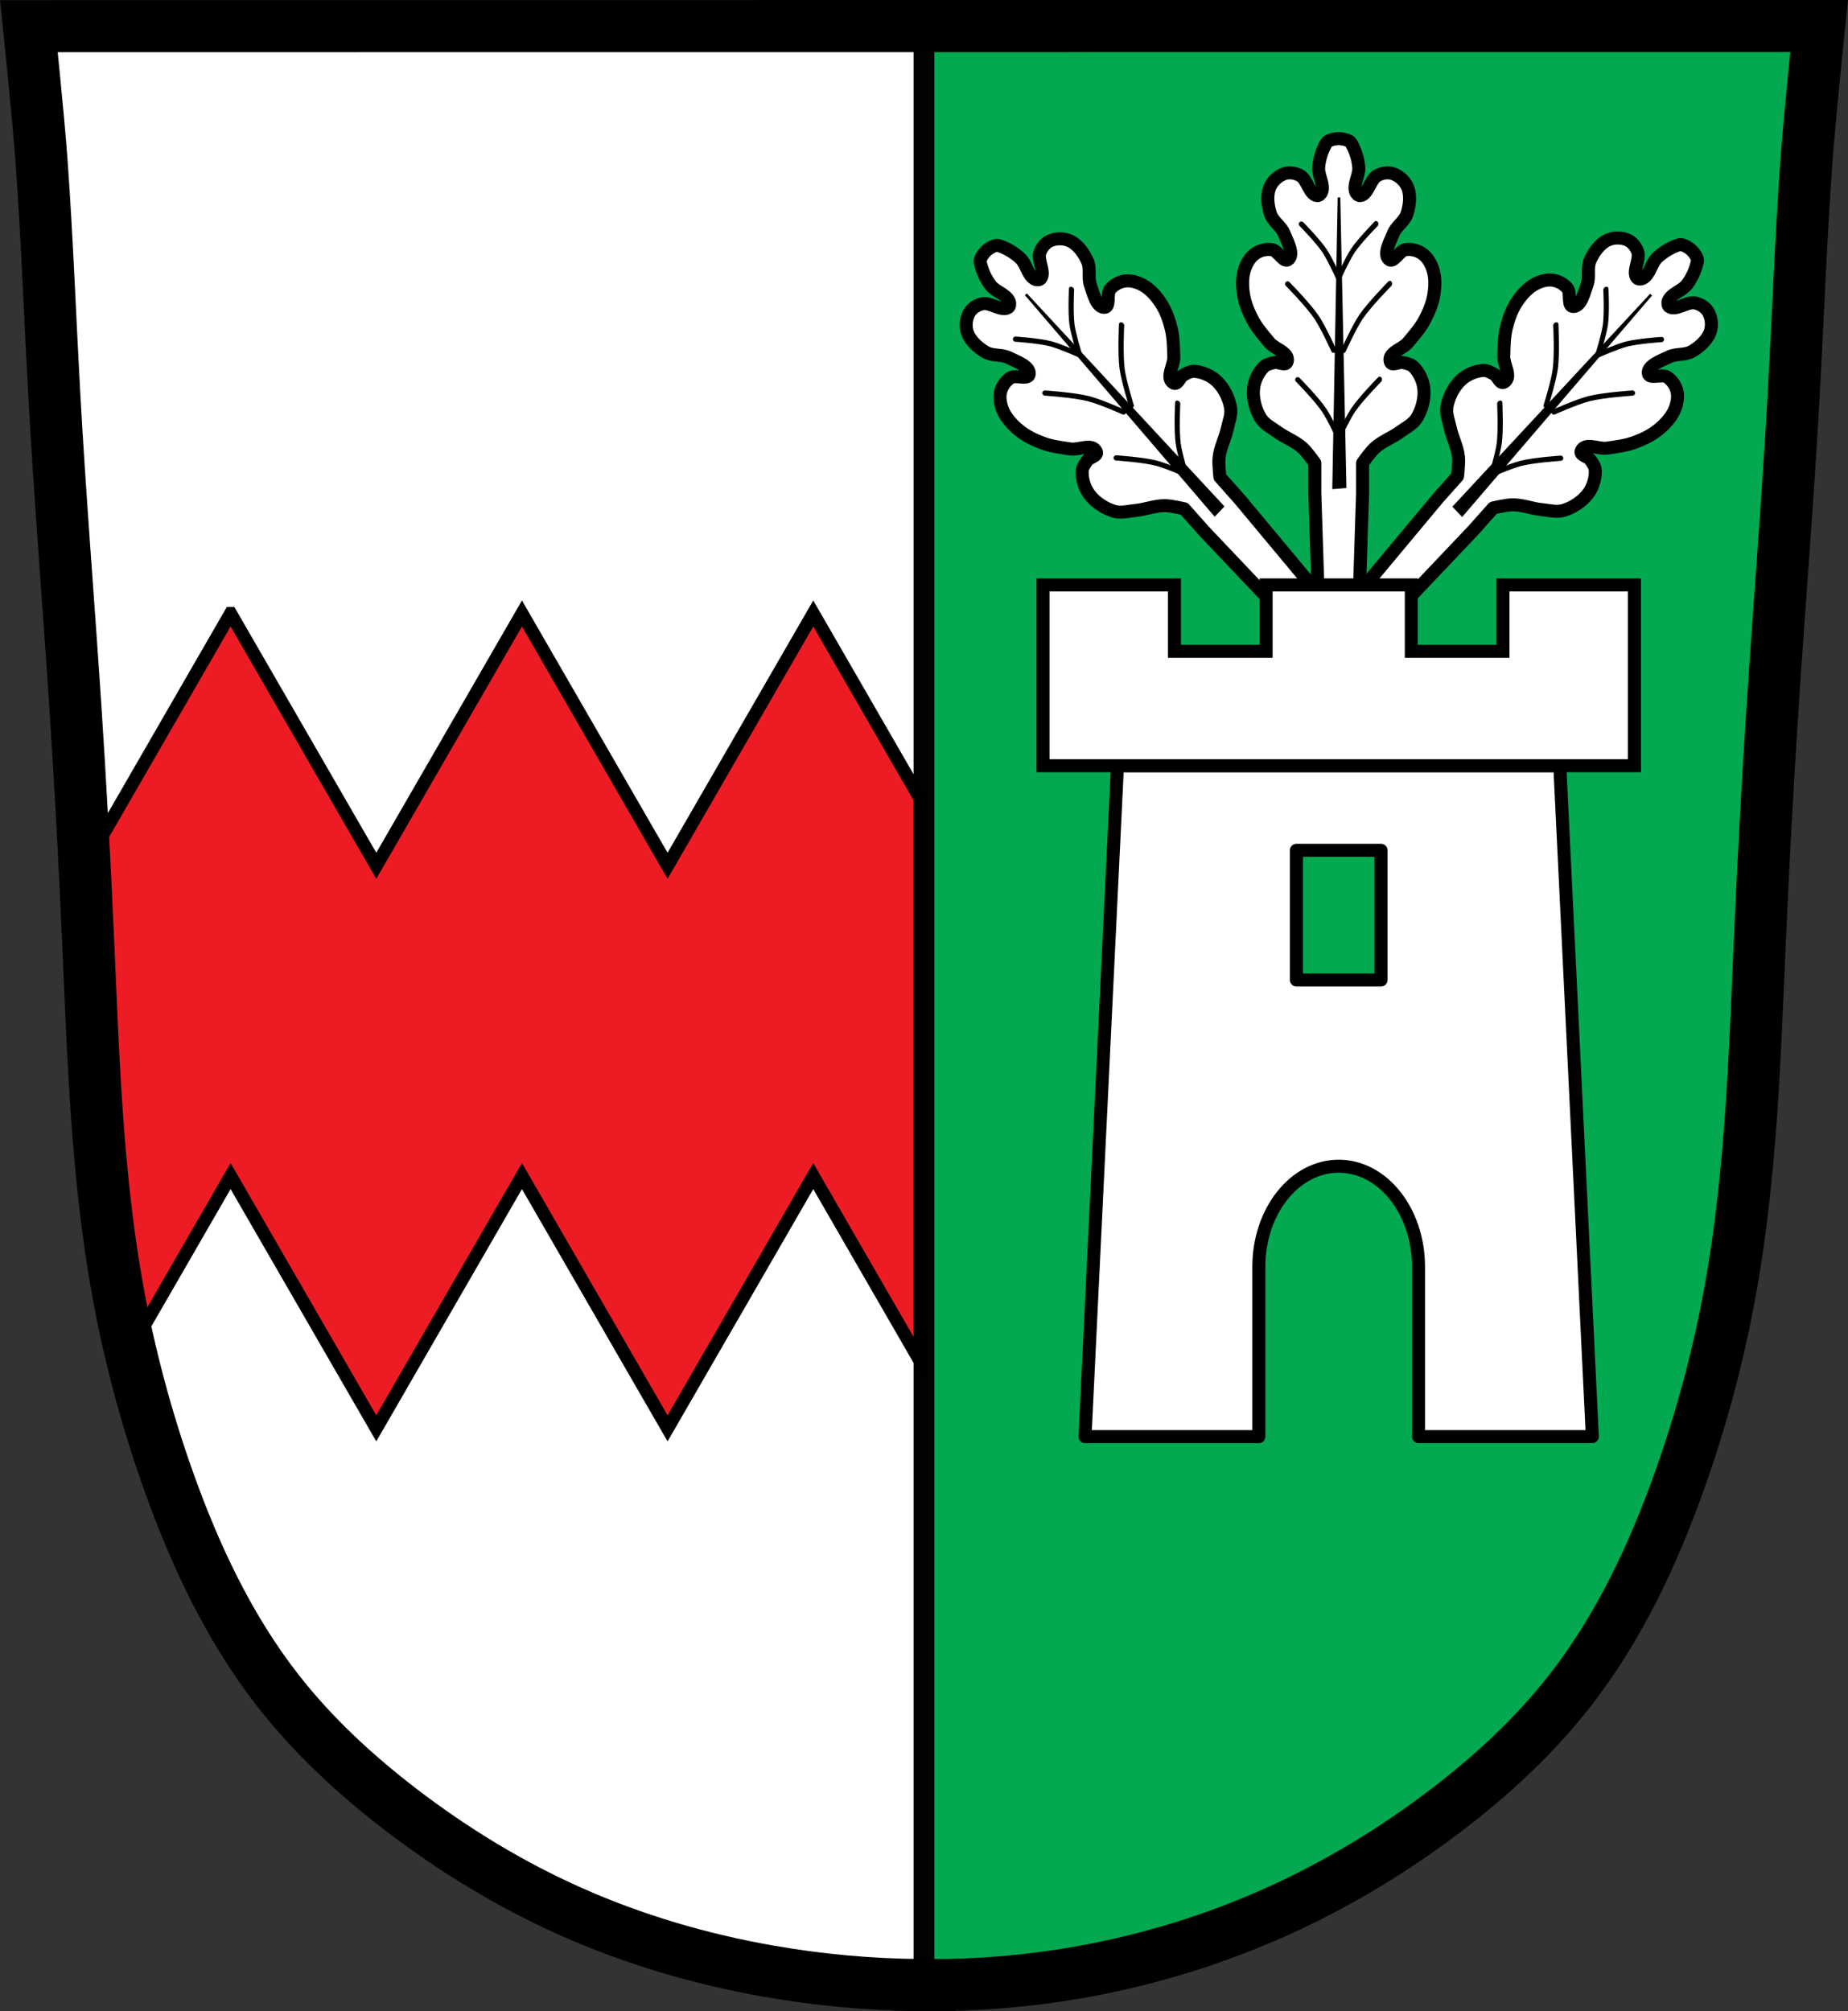 <?xml version="1.0" encoding="UTF-8" standalone="no"?>
<svg
   xmlns:dc="http://purl.org/dc/elements/1.1/"
   xmlns:cc="http://creativecommons.org/ns#"
   xmlns:rdf="http://www.w3.org/1999/02/22-rdf-syntax-ns#"
   xmlns:svg="http://www.w3.org/2000/svg"
   xmlns="http://www.w3.org/2000/svg"
   xmlns:xlink="http://www.w3.org/1999/xlink"
   xmlns:sodipodi="http://sodipodi.sourceforge.net/DTD/sodipodi-0.dtd"
   xmlns:inkscape="http://www.inkscape.org/namespaces/inkscape"
   viewBox="0 0 709.966 772.541"
   version="1.1"
   id="svg1906"
   sodipodi:docname="Wappen_von_Ernsgaden.svg"
   inkscape:version="0.92.5 (2060ec1f9f, 2020-04-08)"
   width="709.966"
   height="772.541">
  <rect x="0" y="0" width="709.966" height="772.541" fill="#333333" stroke="none"/>
  <sodipodi:namedview
     pagecolor="#ffffff"
     bordercolor="#666666"
     borderopacity="1"
     objecttolerance="10"
     gridtolerance="10"
     guidetolerance="10"
     inkscape:pageopacity="0"
     inkscape:pageshadow="2"
     inkscape:window-width="1920"
     inkscape:window-height="1046"
     id="namedview1908"
     showgrid="true"
     inkscape:zoom="1.0264821"
     inkscape:cx="354.98296"
     inkscape:cy="386.26984"
     inkscape:window-x="-11"
     inkscape:window-y="-11"
     inkscape:window-maximized="1"
     inkscape:current-layer="svg1906"
     fit-margin-top="0"
     fit-margin-left="0"
     fit-margin-right="0"
     fit-margin-bottom="0"
     inkscape:snap-midpoints="true"
     inkscape:snap-smooth-nodes="true"
     inkscape:object-paths="true" />
  <defs
     id="defs1804">
    <path
       id="0"
       d="m 531.23,133.62 c -1.341,0 -2.664,0.296 -3.875,0.875 -0.49,0.234 -0.861,0.775 -1.156,1.313 -1.412,2.574 -2.398,5.657 -2.656,8.75 -0.266,3.186 2.23,6.577 1.188,9.5 -0.286,0.801 -1.076,1.514 -1.781,1.438 -2.976,-0.321 -3.751,-6.121 -6.469,-7.656 -1.885,-1.065 -4.231,-1.443 -6.219,-0.719 -2.281,0.831 -4.597,2.8 -5.594,5.469 -1.113,2.979 -0.654,6.757 0.312,9.812 0.99,3.128 4.066,4.652 5.281,7.656 1.215,3 3.892,7.728 1.781,9.844 -1.844,1.849 -4.108,-3.345 -6.469,-3.656 -2.299,-0.303 -4.83,0.28 -6.781,1.813 -1.774,1.394 -3.13,3.743 -3.844,6.187 -0.834,2.858 -0.743,6.172 -0.281,9.156 0.546,3.524 1.94,6.811 3.531,9.813 1.753,3.307 4.178,5.991 6.469,8.75 2.145,2.583 7.747,3.778 6.781,7.281 -0.54,1.958 -3.361,-0.038 -5,0.375 -1.431,0.36 -3.01,0.65 -4.125,1.813 -1.986,2.066 -3.524,5.186 -3.813,8.375 -0.342,3.78 0.808,7.868 2.625,10.938 1.545,2.609 4.221,3.814 6.469,5.469 3.133,2.306 6.805,3.53 9.75,6.188 1.795,1.62 4.719,5.813 4.719,5.813 v 11.531 l 1.5,46.781 h 15.344 l 1.5,-46.781 v -11.531 c 0,0 2.923,-4.192 4.719,-5.813 2.945,-2.658 6.586,-3.881 9.719,-6.188 2.247,-1.654 4.955,-2.859 6.5,-5.469 1.817,-3.069 2.967,-7.157 2.625,-10.938 -0.289,-3.189 -1.827,-6.309 -3.813,-8.375 -1.117,-1.163 -2.694,-1.452 -4.125,-1.813 -1.639,-0.413 -4.46,1.583 -5,-0.375 -0.966,-3.504 4.637,-4.698 6.781,-7.281 2.291,-2.759 4.716,-5.443 6.469,-8.75 1.591,-3 2.986,-6.288 3.531,-9.813 0.462,-2.984 0.553,-6.298 -0.281,-9.156 -0.714,-2.445 -2.069,-4.794 -3.844,-6.187 -1.952,-1.533 -4.482,-2.116 -6.781,-1.813 -2.36,0.311 -4.625,5.505 -6.469,3.656 -2.11,-2.116 0.566,-6.839 1.781,-9.844 1.215,-3 4.292,-4.528 5.281,-7.656 0.967,-3.056 1.426,-6.834 0.313,-9.812 -0.997,-2.669 -3.313,-4.637 -5.594,-5.469 -1.988,-0.724 -4.334,-0.346 -6.219,0.719 -2.717,1.535 -3.492,7.335 -6.469,7.656 -0.706,0.076 -1.496,-0.636 -1.781,-1.438 -1.042,-2.923 1.453,-6.314 1.188,-9.5 -0.258,-3.093 -1.244,-6.176 -2.656,-8.75 -0.295,-0.538 -0.666,-1.078 -1.156,-1.313 -1.21,-0.579 -2.565,-0.875 -3.906,-0.875 z"
       inkscape:connector-curvature="0"
       style="fill:#ffffff;stroke:#000000;stroke-width:5;stroke-linejoin:round" />
    <path
       id="1"
       d="m -375.6,166.43 c 0,0 6.258,6.376 8.841,10.201 2.096,3.103 5.305,10.201 5.305,10.201"
       inkscape:connector-curvature="0"
       style="fill:none;stroke:#000000;stroke-width:2;stroke-linecap:round" />
    <path
       id="2"
       d="m -377.01,226.22 c 0,0 7.163,7.286 10.12,11.659 2.399,3.547 6.072,11.659 6.072,11.659"
       inkscape:connector-curvature="0"
       style="fill:none;stroke:#000000;stroke-width:2;stroke-linecap:round" />
    <path
       id="3"
       d="m -161.78,185.55 c 0,0 -9.217,7.596 -13.02,12.154 -3.086,3.697 -7.813,12.154 -7.813,12.154"
       inkscape:connector-curvature="0"
       style="fill:none;stroke:#000000;stroke-width:2.649;stroke-linecap:round" />
    <path
       id="4"
       d="m -159.72,256.78 c 0,0 -10.55,8.681 -14.906,13.89 -3.533,4.225 -8.944,13.89 -8.944,13.89"
       inkscape:connector-curvature="0"
       style="fill:none;stroke:#000000;stroke-width:2.649;stroke-linecap:round" />
    <path
       id="5"
       d="m -363.23,267.71 2.063,-111.49 2.358,111.12 z"
       inkscape:connector-curvature="0"
       style="stroke:#000000" />
    <path
       id="6"
       d="m -153.98,212.94 c 0,0 -11.551,9.495 -16.319,15.193 -3.868,4.622 -9.791,15.193 -9.791,15.193"
       inkscape:connector-curvature="0"
       style="fill:none;stroke:#000000;stroke-width:2.649;stroke-linecap:round" />
  </defs>
  <path
     d="m 11.91,8.97 685.21,2.679 -13.396,255.87 -10.05,170.8 -18.08,111.19 -30.14,72.34 -46.22,57.6 -77.03,52.24 -83.73,27.462 -81.72,4.02 -79.04,-16.745 -61.62,-24.783 -59.61,-40.19 -45.547,-51.575 -30.14,-79.04 -21.434,-101.14 -6.698,-115.21 -12.06,-212.33 z"
     id="path1806"
     inkscape:connector-curvature="0"
     style="fill:#ffffff;stroke:#000000"
     sodipodi:nodetypes="ccccccccccccccccccc" />
  <path
     style="fill:#ed1c24;fill-opacity:1;stroke:#000000;stroke-width:5;stroke-linecap:round"
     d="M 88.586 235.641 L 33.307 331.42 L 32.504 332.893 C 32.973 342.194 33.423 351.496 33.834 360.801 C 35.827 405.881 37.191 451.172 45.201 495.582 C 46.592 503.296 48.204 510.969 49.99 518.602 L 88.588 451.74 L 144.559 548.65 L 200.527 451.74 L 256.465 548.65 L 312.434 451.74 L 354.977 525.445 L 354.977 309.338 L 312.438 235.641 L 256.469 332.551 L 200.531 235.641 L 144.562 332.551 L 88.594 235.641 L 88.586 235.641 z "
     id="path1808" />
  <path
     inkscape:connector-curvature="0"
     style="opacity:0.99;fill:#00a94f;fill-opacity:1;fill-rule:evenodd;stroke:none;stroke-width:0.246;stroke-linecap:round;stroke-linejoin:round;stroke-miterlimit:4;stroke-dasharray:none;stroke-dashoffset:0;stroke-opacity:1;paint-order:fill markers stroke"
     d="m 698.867,10.002 -343.891,0.023 V 762.515 c 0.734,0.011 1.467,0.025 2.201,0.025 v -0.031 c 19.199,0.037 38.402,-1.598 57.311,-4.924 26.352,-4.636 52.14,-12.525 76.52,-23.543 22.944,-10.369 44.622,-23.493 64.641,-38.762 17.496,-13.345 33.799,-28.399 47.359,-45.732 18.831,-24.08 32.03,-52.13 42.27,-80.932 8.458,-23.778 15.011,-48.24 19.488,-73.08 8.01,-44.41 9.372,-89.701 11.365,-134.781 1.317,-29.787 2.919,-59.559 4.873,-89.309 2.63,-40.06 5.899,-80.08 8.119,-120.17 1.649,-29.771 2.718,-59.581 4.871,-89.311 1.256,-17.353 4.873,-51.965 4.873,-51.965 z"
     id="rect3541" />
  <path
     style="fill:#ffffff;stroke:#000000;stroke-width:5;stroke-linecap:round;stroke-linejoin:round"
     inkscape:connector-curvature="0"
     id="path1836"
     d="m 429.307,294.11 -12.469,257.72 h 66.781 v -65.25 c 0,-21.327 13.742,-38.625 30.688,-38.625 16.945,0 30.656,17.298 30.656,38.625 v 65.25 h 66.781 l -12.5,-257.72 h -169.94 z m 68.75,32.5 h 32.5 v 49.813 h -32.5 z" />
  <use
     xlink:href="#0"
     id="use1838"
     x="0"
     y="0"
     width="100%"
     height="100%"
     transform="translate(-16.943,-80.36)" />
  <use
     height="100%"
     width="100%"
     y="0"
     x="0"
     id="use1840"
     xlink:href="#5"
     transform="translate(875.577,-80.36)" />
  <use
     height="100%"
     width="100%"
     y="0"
     x="0"
     id="use1842"
     xlink:href="#1"
     transform="translate(875.577,-80.36)" />
  <path
     style="fill:none;stroke:#000000;stroke-width:2;stroke-linecap:round"
     inkscape:connector-curvature="0"
     id="7"
     d="m 494.677,109.06 c 0,0 7.842,7.969 11.08,12.752 2.626,3.879 6.648,12.752 6.648,12.752" />
  <use
     height="100%"
     width="100%"
     y="0"
     x="0"
     id="use1845"
     xlink:href="#2"
     transform="translate(875.577,-80.36)" />
  <use
     xlink:href="#3"
     id="use1847"
     x="0"
     y="0"
     width="100%"
     height="100%"
     transform="matrix(0.679,0,0,0.839,638.487,-69.67)" />
  <use
     xlink:href="#6"
     id="use1849"
     x="0"
     y="0"
     width="100%"
     height="100%"
     transform="matrix(0.679,0,0,0.839,638.487,-69.67)" />
  <use
     xlink:href="#4"
     id="use1851"
     x="0"
     y="0"
     width="100%"
     height="100%"
     transform="matrix(0.679,0,0,0.839,638.487,-69.67)" />
  <use
     xlink:href="#0"
     id="use1859"
     x="0"
     y="0"
     width="100%"
     height="100%"
     transform="rotate(-41.645,405.985,315.05)" />
  <use
     height="100%"
     width="100%"
     y="0"
     x="0"
     id="use1861"
     xlink:href="#5"
     transform="rotate(-41.645,-40.275,-858.359)" />
  <use
     height="100%"
     width="100%"
     y="0"
     x="0"
     id="use1863"
     xlink:href="#1"
     transform="rotate(-41.645,-40.275,-858.359)" />
  <use
     transform="rotate(-41.645,503.163,252.594)"
     height="100%"
     width="100%"
     y="0"
     x="0"
     xlink:href="#7"
     id="8" />
  <use
     height="100%"
     width="100%"
     y="0"
     x="0"
     id="use1866"
     xlink:href="#2"
     transform="rotate(-41.645,-40.275,-858.359)" />
  <use
     xlink:href="#3"
     id="use1868"
     x="0"
     y="0"
     width="100%"
     height="100%"
     transform="matrix(0.507,-0.451,0.558,0.627,390.14,-78.151)" />
  <use
     xlink:href="#6"
     id="use1870"
     x="0"
     y="0"
     width="100%"
     height="100%"
     transform="matrix(0.507,-0.451,0.558,0.627,390.14,-78.151)" />
  <use
     xlink:href="#4"
     id="use1872"
     x="0"
     y="0"
     width="100%"
     height="100%"
     transform="matrix(0.507,-0.451,0.558,0.627,390.14,-78.151)" />
  <use
     xlink:href="#0"
     id="use1880"
     x="0"
     y="0"
     width="100%"
     height="100%"
     transform="matrix(-0.747,-0.665,-0.665,0.747,1135.367,349.4)" />
  <use
     height="100%"
     width="100%"
     y="0"
     x="0"
     id="use1882"
     xlink:href="#5"
     transform="matrix(-0.747,-0.665,-0.665,0.747,468.404,-243.688)" />
  <use
     height="100%"
     width="100%"
     y="0"
     x="0"
     id="use1884"
     xlink:href="#1"
     transform="matrix(-0.747,-0.665,-0.665,0.747,468.404,-243.688)" />
  <use
     transform="matrix(-1,0,0,1,1028.614,-1.2885249e-4)"
     height="100%"
     width="100%"
     y="0"
     x="0"
     id="use1886"
     xlink:href="#8" />
  <use
     height="100%"
     width="100%"
     y="0"
     x="0"
     id="use1888"
     xlink:href="#2"
     transform="matrix(-0.747,-0.665,-0.665,0.747,468.404,-243.688)" />
  <use
     xlink:href="#3"
     id="use1890"
     x="0"
     y="0"
     width="100%"
     height="100%"
     transform="matrix(-0.507,-0.451,-0.558,0.627,638.473,-78.151)" />
  <use
     xlink:href="#6"
     id="use1892"
     x="0"
     y="0"
     width="100%"
     height="100%"
     transform="matrix(-0.507,-0.451,-0.558,0.627,638.473,-78.151)" />
  <use
     xlink:href="#4"
     id="use1894"
     x="0"
     y="0"
     width="100%"
     height="100%"
     transform="matrix(-0.507,-0.451,-0.558,0.627,638.473,-78.151)" />
  <path
     style="fill:#ffffff;stroke:#000000;stroke-width:5;stroke-linecap:round"
     inkscape:connector-curvature="0"
     id="path1902"
     d="m 400.697,224.67 v 69.44 h 227.22 v -69.44 h -50.5 v 25.5 h -35.22 v -25.5 h -55.781 v 25.5 h -35.22 v -25.5 h -50.5 z" />
  <path
     inkscape:connector-curvature="0"
     style="opacity:0.99;fill:none;fill-opacity:1;fill-rule:evenodd;stroke:#000000;stroke-width:8;stroke-linecap:round;stroke-linejoin:miter;stroke-miterlimit:4;stroke-dasharray:none;stroke-dashoffset:0;stroke-opacity:1;paint-order:fill markers stroke"
     d="m 698.867,10.001 -343.891,0.023 V 762.515 c 0.734,0.011 1.467,0.025 2.201,0.025 v -0.031 c 19.199,0.037 38.402,-1.598 57.311,-4.924 26.352,-4.636 52.14,-12.525 76.52,-23.543 22.944,-10.369 44.622,-23.493 64.641,-38.762 17.496,-13.345 33.799,-28.399 47.359,-45.732 18.831,-24.08 32.03,-52.13 42.27,-80.932 8.458,-23.778 15.011,-48.24 19.488,-73.08 8.01,-44.41 9.372,-89.701 11.365,-134.781 1.317,-29.787 2.919,-59.559 4.873,-89.309 2.63,-40.06 5.899,-80.08 8.119,-120.17 1.649,-29.771 2.718,-59.581 4.871,-89.311 1.256,-17.353 4.873,-51.965 4.873,-51.965 z"
     id="rect3541-0" />
  <path
     style="fill:none;stroke:#000000;stroke-width:20"
     d="m 11.099,10.048 c 0,0 3.615,34.612 4.871,51.965 2.153,29.73 3.224,59.54 4.873,89.311 2.22,40.09 5.489,80.11 8.119,120.17 1.954,29.75 3.554,59.522 4.871,89.309 1.993,45.08 3.357,90.371 11.367,134.781 4.477,24.84 11.032,49.301 19.488,73.08 10.24,28.802 23.43,56.862 42.27,80.932 13.565,17.329 29.878,32.369 47.359,45.732 20.005,15.292 41.652,28.487 64.641,38.762 24.321,10.872 50.08,18.44 76.32,23.051 19.158,3.366 38.59,5.145 58.039,5.357 v 0.004 c 0.133,0.002 0.266,-0.002 0.398,0 1.154,0.011 2.307,0.039 3.461,0.039 v -0.031 c 19.199,0.037 38.402,-1.598 57.311,-4.924 26.352,-4.636 52.14,-12.525 76.52,-23.543 22.944,-10.369 44.622,-23.493 64.641,-38.762 17.496,-13.345 33.799,-28.399 47.359,-45.732 18.831,-24.08 32.03,-52.13 42.27,-80.932 8.458,-23.778 15.011,-48.24 19.488,-73.08 8.01,-44.41 9.372,-89.701 11.365,-134.781 1.317,-29.787 2.919,-59.559 4.873,-89.309 2.63,-40.06 5.899,-80.08 8.119,-120.17 1.649,-29.771 2.718,-59.581 4.871,-89.311 1.256,-17.353 4.873,-51.965 4.873,-51.965 z"
     id="path1812"
     inkscape:connector-curvature="0"
     sodipodi:nodetypes="cccccccccccccccccccccccccccc" />
</svg>
